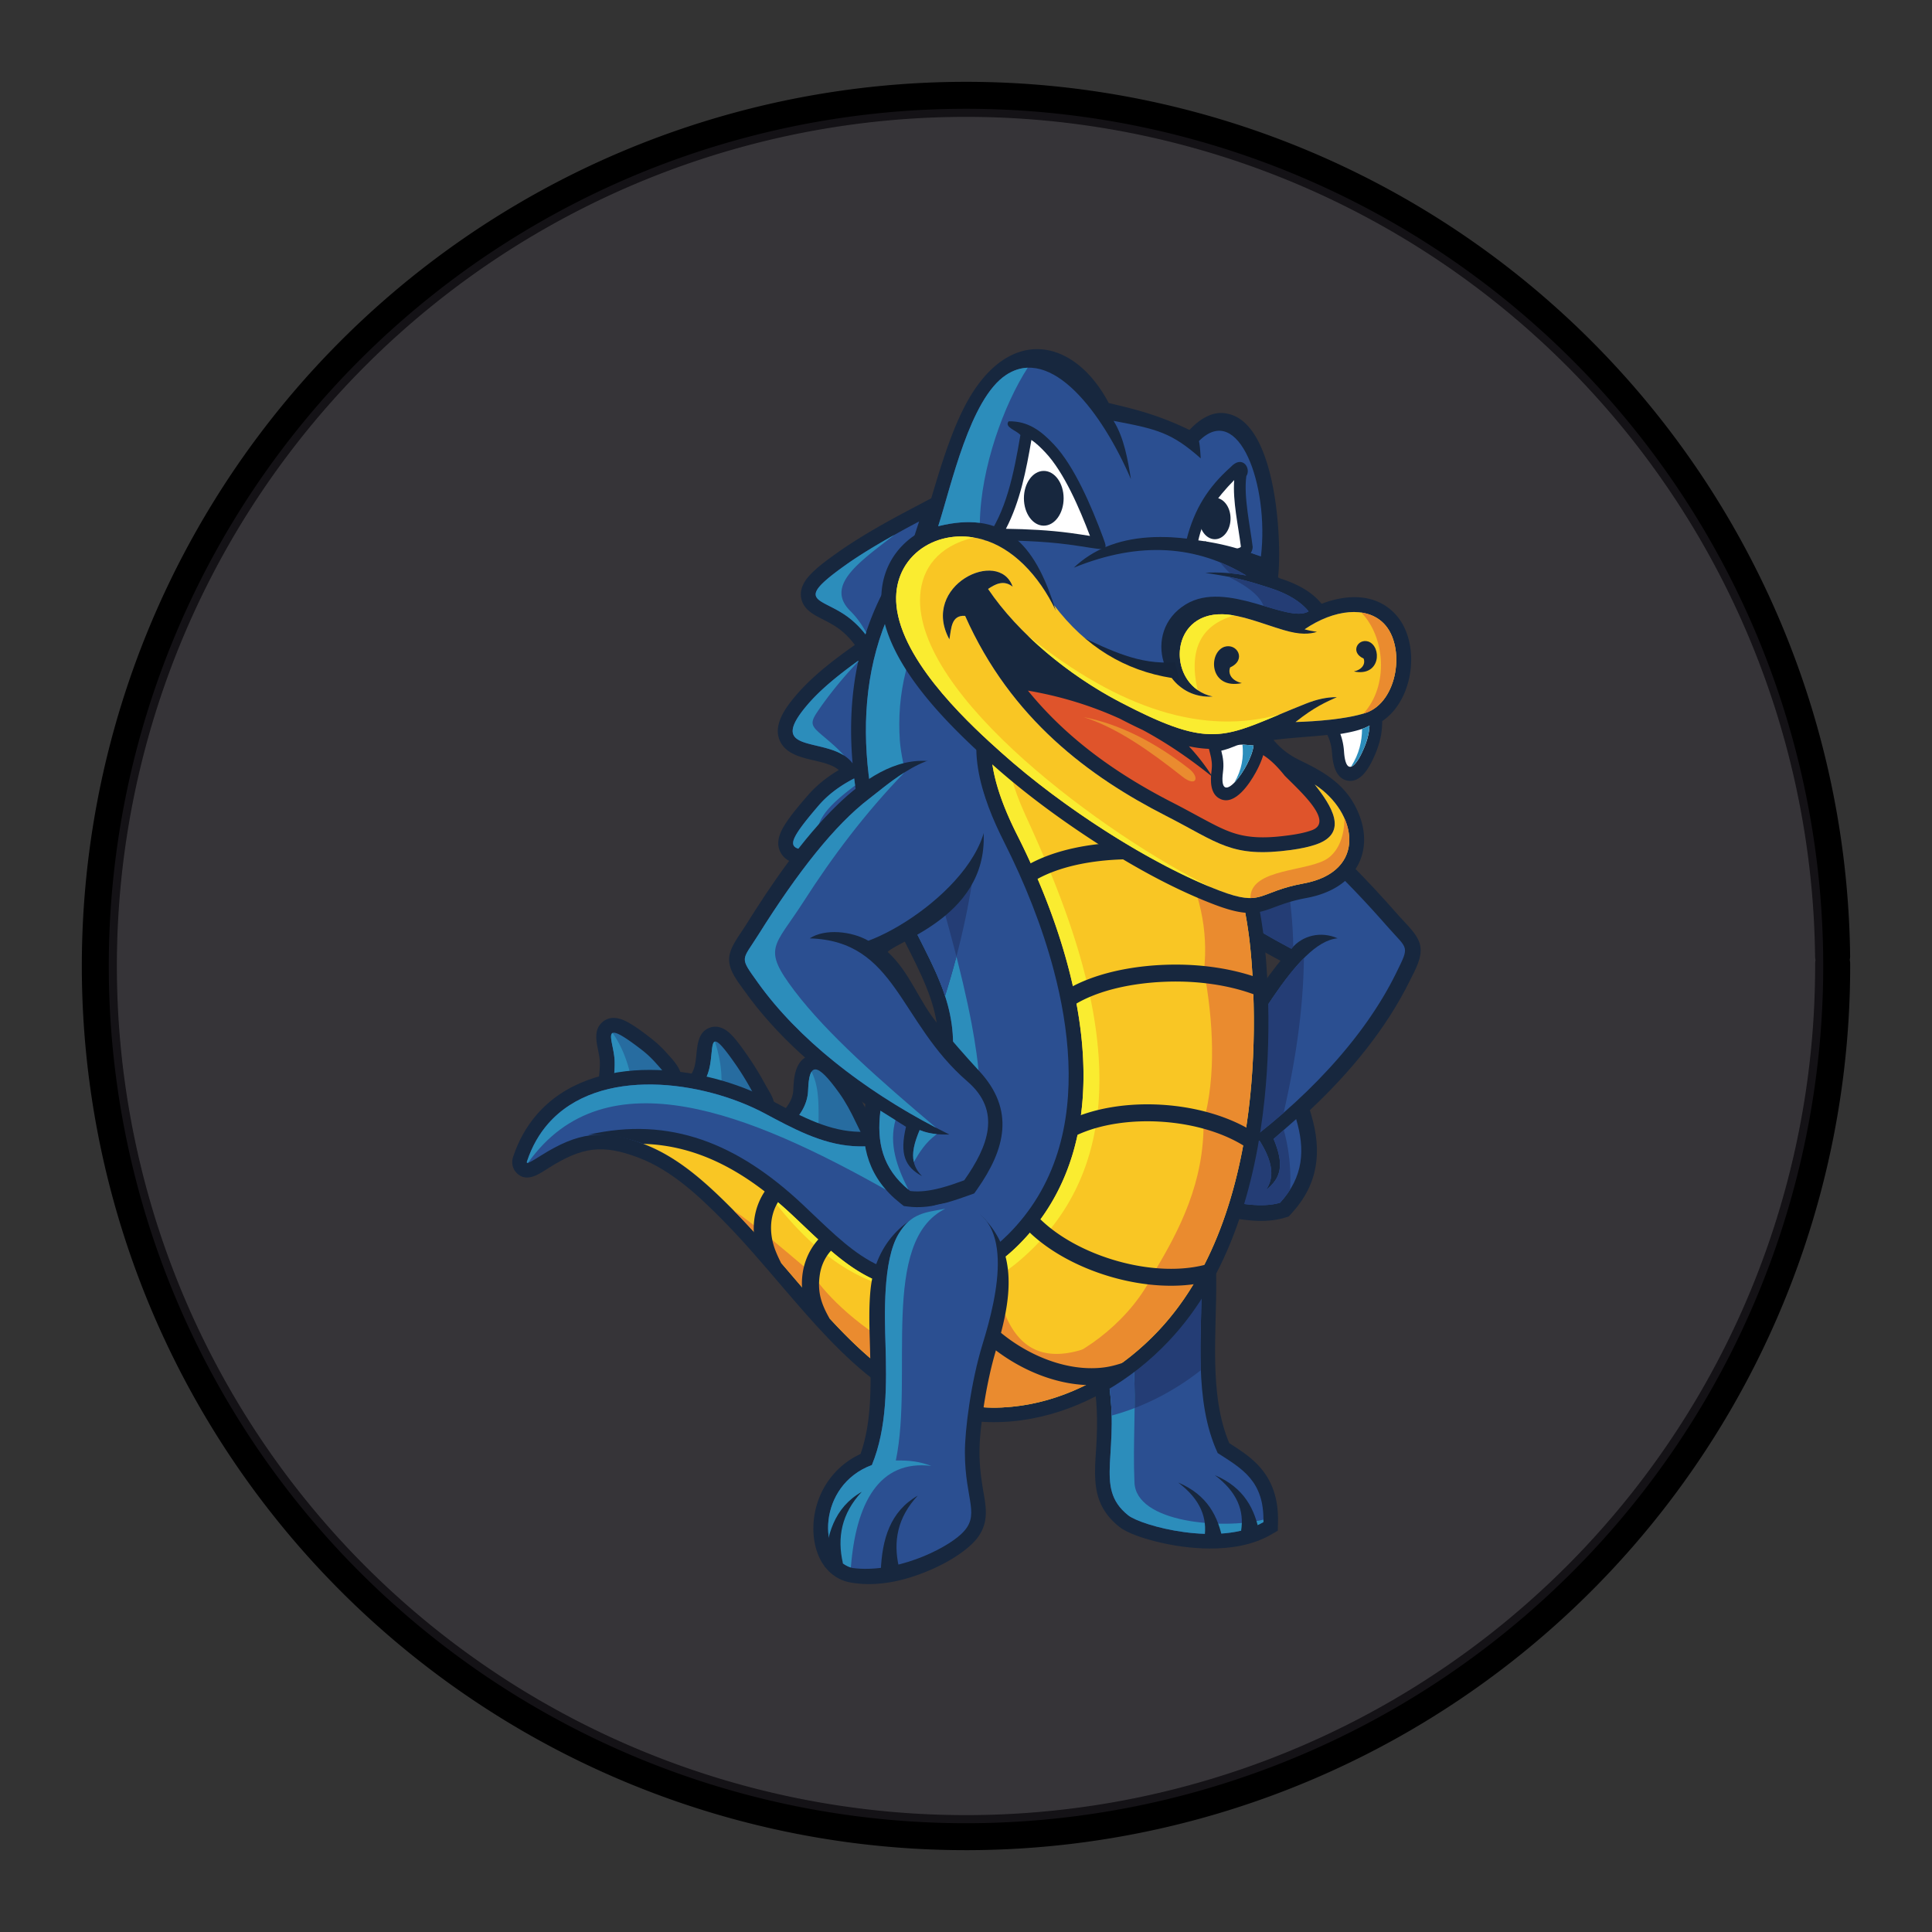 <?xml version="1.0" encoding="UTF-8" standalone="no"?>
<svg
   xmlns:dc="http://purl.org/dc/elements/1.1/"
   xmlns:cc="http://creativecommons.org/ns#"
   xmlns:rdf="http://www.w3.org/1999/02/22-rdf-syntax-ns#"
   xmlns:svg="http://www.w3.org/2000/svg"
   xmlns="http://www.w3.org/2000/svg"
   xmlns:sodipodi="http://sodipodi.sourceforge.net/DTD/sodipodi-0.dtd"
   xmlns:inkscape="http://www.inkscape.org/namespaces/inkscape"
   width="248.0px"
   height="248.0px"
   viewBox="0 0 248.0 248.0"
   version="1.1"
   id="SVGRoot"
   sodipodi:docname="hostgator White.svg"
   inkscape:version="1.0.2-2 (e86c870879, 2021-01-15)">
  <rect x="0" y="0" width="248.0" height="248.0" fill="#333333" stroke="none"/>
  <defs
     id="defs1402">
    <inkscape:path-effect
       effect="fillet_chamfer"
       id="path-effect2040"
       is_visible="true"
       lpeversion="1"
       satellites_param="F,0,0,1,0,0,0,1 @ F,0,0,1,0,6.076,0,1 @ F,0,0,1,0,6.145,0,1 @ F,0,0,1,0,0,0,1"
       unit="px"
       method="auto"
       mode="F"
       radius="0"
       chamfer_steps="1"
       flexible="false"
       use_knot_distance="true"
       apply_no_radius="true"
       apply_with_radius="true"
       only_selected="true"
       hide_knots="false" />
    <style
       id="style1979">.cls-1{fill:url(#GreenGradient);}.cls-2{fill:#fff;}</style>
    <linearGradient
       id="GreenGradient"
       x1="-522.53"
       y1="465.47"
       x2="-416.47"
       y2="571.53"
       gradientTransform="rotate(-90,-456.5,24.5)"
       gradientUnits="userSpaceOnUse">
      <stop
         offset="0"
         stop-color="#1b660f"
         id="stop1981" />
      <stop
         offset="1"
         stop-color="#6cae3e"
         id="stop1983" />
    </linearGradient>
    <linearGradient
       id="OrangeGradient"
       x1="1131.1"
       y1="-516.48"
       x2="1131.1"
       y2="-366.48"
       gradientTransform="rotate(-135,816.692,-8.799)"
       gradientUnits="userSpaceOnUse">
      <stop
         offset="0"
         stop-color="#c8511b"
         id="stop138" />
      <stop
         offset="1"
         stop-color="#f90"
         id="stop140" />
    </linearGradient>
    <linearGradient
       id="a"
       gradientTransform="matrix(10.949,0,0,-10.949,-716.333,1823.632)"
       gradientUnits="userSpaceOnUse"
       x1="62.57"
       x2="25.03"
       y1="150.13"
       y2="85.11">
      <stop
         offset="0"
         stop-color="#0052cc"
         id="stop2" />
      <stop
         offset=".92"
         stop-color="#2684ff"
         id="stop4-5" />
    </linearGradient>
    <filter
       style="color-interpolation-filters:sRGB;"
       inkscape:label="Colorize"
       id="filter754">
      <feComposite
         in2="SourceGraphic"
         operator="arithmetic"
         k1="0"
         k2="1"
         result="composite1"
         id="feComposite740" />
      <feColorMatrix
         in="composite1"
         values="1"
         type="saturate"
         result="colormatrix1"
         id="feColorMatrix742" />
      <feFlood
         flood-opacity="1"
         flood-color="rgb(66,101,153)"
         result="flood1"
         id="feFlood744" />
      <feBlend
         in="flood1"
         in2="colormatrix1"
         mode="multiply"
         result="blend1"
         id="feBlend746" />
      <feBlend
         in2="blend1"
         mode="screen"
         result="blend2"
         id="feBlend748" />
      <feColorMatrix
         in="blend2"
         values="1"
         type="saturate"
         result="colormatrix2"
         id="feColorMatrix750" />
      <feComposite
         in="colormatrix2"
         in2="SourceGraphic"
         operator="in"
         k2="1"
         result="composite2"
         id="feComposite752" />
    </filter>
    <filter
       style="color-interpolation-filters:sRGB;"
       inkscape:label="Colorize"
       id="filter562">
      <feComposite
         in2="SourceGraphic"
         operator="arithmetic"
         k1="0"
         k2="1"
         result="composite1"
         id="feComposite548" />
      <feColorMatrix
         in="composite1"
         values="1"
         type="saturate"
         result="colormatrix1"
         id="feColorMatrix550" />
      <feFlood
         flood-opacity="1"
         flood-color="rgb(29,131,239)"
         result="flood1"
         id="feFlood552" />
      <feBlend
         in="flood1"
         in2="colormatrix1"
         mode="multiply"
         result="blend1"
         id="feBlend554" />
      <feBlend
         in2="blend1"
         mode="screen"
         result="blend2"
         id="feBlend556" />
      <feColorMatrix
         in="blend2"
         values="1"
         type="saturate"
         result="colormatrix2"
         id="feColorMatrix558" />
      <feComposite
         in="colormatrix2"
         in2="SourceGraphic"
         operator="in"
         k2="1"
         result="composite2"
         id="feComposite560" />
    </filter>
    <filter
       style="color-interpolation-filters:sRGB;"
       inkscape:label="Colorize"
       id="filter213">
      <feComposite
         in2="SourceGraphic"
         operator="arithmetic"
         k1="0"
         k2="1"
         result="composite1"
         id="feComposite199" />
      <feColorMatrix
         in="composite1"
         values="1"
         type="saturate"
         result="colormatrix1"
         id="feColorMatrix201" />
      <feFlood
         flood-opacity="1"
         flood-color="rgb(0,119,158)"
         result="flood1"
         id="feFlood203" />
      <feBlend
         in="flood1"
         in2="colormatrix1"
         mode="multiply"
         result="blend1"
         id="feBlend205" />
      <feBlend
         in2="blend1"
         mode="screen"
         result="blend2"
         id="feBlend207" />
      <feColorMatrix
         in="blend2"
         values="1"
         type="saturate"
         result="colormatrix2"
         id="feColorMatrix209" />
      <feComposite
         in="colormatrix2"
         in2="SourceGraphic"
         operator="in"
         k2="1"
         result="composite2"
         id="feComposite211" />
    </filter>
    <filter
       style="color-interpolation-filters:sRGB;"
       inkscape:label="Colorize"
       id="filter104">
      <feComposite
         in2="SourceGraphic"
         operator="arithmetic"
         k1="0"
         k2="1"
         result="composite1"
         id="feComposite90" />
      <feColorMatrix
         in="composite1"
         values="1"
         type="saturate"
         result="colormatrix1"
         id="feColorMatrix92" />
      <feFlood
         flood-opacity="1"
         flood-color="rgb(0,119,158)"
         result="flood1"
         id="feFlood94" />
      <feBlend
         in="flood1"
         in2="colormatrix1"
         mode="multiply"
         result="blend1"
         id="feBlend96" />
      <feBlend
         in2="blend1"
         mode="screen"
         result="blend2"
         id="feBlend98" />
      <feColorMatrix
         in="blend2"
         values="1"
         type="saturate"
         result="colormatrix2"
         id="feColorMatrix100" />
      <feComposite
         in="colormatrix2"
         in2="SourceGraphic"
         operator="in"
         k2="1"
         result="composite2"
         id="feComposite102" />
    </filter>
    <filter
       style="color-interpolation-filters:sRGB;"
       inkscape:label="Colorize"
       id="filter178">
      <feComposite
         in2="SourceGraphic"
         operator="arithmetic"
         k1="0"
         k2="1"
         result="composite1"
         id="feComposite164" />
      <feColorMatrix
         in="composite1"
         values="1"
         type="saturate"
         result="colormatrix1"
         id="feColorMatrix166" />
      <feFlood
         flood-opacity="1"
         flood-color="rgb(0,119,158)"
         result="flood1"
         id="feFlood168" />
      <feBlend
         in="flood1"
         in2="colormatrix1"
         mode="multiply"
         result="blend1"
         id="feBlend170" />
      <feBlend
         in2="blend1"
         mode="screen"
         result="blend2"
         id="feBlend172" />
      <feColorMatrix
         in="blend2"
         values="1"
         type="saturate"
         result="colormatrix2"
         id="feColorMatrix174" />
      <feComposite
         in="colormatrix2"
         in2="SourceGraphic"
         operator="in"
         k2="1"
         result="composite2"
         id="feComposite176" />
    </filter>
    <filter
       style="color-interpolation-filters:sRGB;"
       inkscape:label="Colorize"
       id="filter121">
      <feComposite
         in2="SourceGraphic"
         operator="arithmetic"
         k1="0"
         k2="1"
         result="composite1"
         id="feComposite107" />
      <feColorMatrix
         in="composite1"
         values="1"
         type="saturate"
         result="colormatrix1"
         id="feColorMatrix109" />
      <feFlood
         flood-opacity="1"
         flood-color="rgb(0,145,158)"
         result="flood1"
         id="feFlood111" />
      <feBlend
         in="flood1"
         in2="colormatrix1"
         mode="multiply"
         result="blend1"
         id="feBlend113" />
      <feBlend
         in2="blend1"
         mode="screen"
         result="blend2"
         id="feBlend115" />
      <feColorMatrix
         in="blend2"
         values="1"
         type="saturate"
         result="colormatrix2"
         id="feColorMatrix117" />
      <feComposite
         in="colormatrix2"
         in2="SourceGraphic"
         operator="in"
         k2="1"
         result="composite2"
         id="feComposite119" />
    </filter>
  </defs>
  <sodipodi:namedview
     id="base"
     pagecolor="#ffffff"
     bordercolor="#666666"
     borderopacity="1.0"
     inkscape:pageopacity="0"
     inkscape:pageshadow="2"
     inkscape:zoom="1.2894806"
     inkscape:cx="124"
     inkscape:cy="124"
     inkscape:document-units="px"
     inkscape:current-layer="layer2"
     inkscape:document-rotation="0"
     showgrid="true"
     inkscape:window-width="1366"
     inkscape:window-height="705"
     inkscape:window-x="-8"
     inkscape:window-y="-8"
     inkscape:window-maximized="1"
     inkscape:snap-global="false"
     showguides="true">
    <inkscape:grid
       type="xygrid"
       id="grid1972" />
  </sodipodi:namedview>
  <g
     inkscape:groupmode="layer"
     id="layer3"
     inkscape:label="BG" />
  <g
     inkscape:groupmode="layer"
     id="layer4"
     inkscape:label="Bounding Box" />
  <g
     inkscape:groupmode="layer"
     id="layer2"
     inkscape:label="Top">
    <g
       id="g858"
       transform="translate(-0.193,-0.05)">
      <path
         style="fill:none;fill-opacity:1;stroke:#000000;stroke-width:4.5;stroke-linecap:round;stroke-linejoin:round;stroke-miterlimit:4;stroke-dasharray:none;stroke-opacity:1;paint-order:normal"
         id="path883"
         sodipodi:type="arc"
         sodipodi:cx="154.57903"
         sodipodi:cy="83.172447"
         sodipodi:rx="111.24604"
         sodipodi:ry="111.24604"
         sodipodi:start="5.9893981"
         sodipodi:end="5.9807042"
         sodipodi:open="true"
         sodipodi:arc-type="arc"
         transform="rotate(16.684)"
         d="M 261.059,50.958 A 111.246,111.246 0 0 1 187.025,189.582 111.246,111.246 0 0 1 48.24,115.85 111.246,111.246 0 0 1 121.671,-23.095 111.246,111.246 0 0 1 260.775,50.033" />
      <path
         style="fill:#3d3846;fill-opacity:0.327;stroke:none;stroke-width:4.451;stroke-linecap:round;stroke-linejoin:round;stroke-miterlimit:4;stroke-dasharray:none;stroke-opacity:1;paint-order:normal"
         id="path885"
         sodipodi:type="arc"
         sodipodi:cx="154.57903"
         sodipodi:cy="83.172447"
         sodipodi:rx="110.03654"
         sodipodi:ry="110.03654"
         sodipodi:start="5.9893981"
         sodipodi:end="5.9807042"
         sodipodi:open="true"
         sodipodi:arc-type="arc"
         transform="rotate(16.684)"
         d="M 259.901,51.308 A 110.037,110.037 0 0 1 186.672,188.425 110.037,110.037 0 0 1 49.397,115.494 110.037,110.037 0 0 1 122.029,-21.939 110.037,110.037 0 0 1 259.62,50.394" />
    </g>
    <g
       id="g187"
       transform="matrix(0.456,0,0,0.456,65.753,44.668)"
       style="display:inline">
      <path
         d="m 201.85,308.293 c 2.78,1.778 5.546,3.556 7.87,5.94 4.464,4.562 5.991,10.118 5.843,16.39 l -0.056,2.31 -1.993,1.154 c -5.145,2.966 -11.383,3.9 -17.243,3.867 -5.135,-0.03 -10.436,-0.784 -15.407,-2.059 -2.933,-0.756 -7.636,-2.168 -10.022,-4.08 -2.542,-2.028 -4.488,-4.447 -5.61,-7.517 -1.722,-4.719 -1.124,-10.206 -0.82,-15.131 0.412,-6.952 0.302,-13.18 -1.014,-20.064 l -0.411,-2.182 1.589,-1.54 c 8.877,-8.584 17.754,-17.173 26.629,-25.761 l 6.87,-6.647 0.099,9.564 c 0.138,14.37 -2.125,32.145 3.676,45.756"
         fill="#17273e"
         id="path2" />
      <path
         d="m 194.058,262.573 c -8.87,8.591 -17.746,17.177 -26.621,25.76 4.258,22.39 -4.085,32.253 5.967,40.28 3.63,2.894 25.695,9.05 38.049,1.913 0.286,-11.621 -6.075,-15.073 -12.86,-19.438 -6.852,-14.733 -4.394,-33.995 -4.535,-48.515"
         fill="#2b4f91"
         id="path4" />
      <path
         d="m 194.058,262.573 c -8.87,8.591 -17.746,17.177 -26.621,25.76 a 74.452,74.452 0 0 1 1.298,12.194 c 8.933,-2.399 17.501,-6.808 25.109,-12.753 -0.34,-8.81 0.289,-17.647 0.214,-25.201"
         fill="#243d75"
         id="path6" />
      <path
         d="m 169.458,286.38 -2.021,1.954 c 4.258,22.388 -4.085,32.252 5.967,40.278 3.63,2.895 25.695,9.051 38.049,1.914 0.013,-0.235 0.013,-0.468 0.013,-0.695 -11.384,2.774 -35.972,0.978 -36.31,-10.56 -0.497,-11.019 0.512,-21.815 -0.216,-32.83 l -5.482,-0.062"
         fill="#2c8dbb"
         id="path8" />
      <path
         d="m 169.458,286.38 -0.356,0.344 -0.413,0.404 -0.414,0.404 -0.424,0.398 -0.414,0.404 c 0.064,0.334 0.133,0.674 0.191,1.001 l 0.006,0.036 v 0.028 c 0.053,0.322 0.107,0.644 0.163,0.955 l 0.005,0.044 0.003,0.036 c 0.05,0.314 0.102,0.628 0.145,0.937 l 0.005,0.03 0.006,0.052 c 0.05,0.309 0.089,0.605 0.127,0.912 l 0.013,0.02 0.01,0.07 c 0.031,0.3 0.07,0.602 0.11,0.899 v 0.002 c 0.072,0.616 0.136,1.216 0.194,1.811 l 0.01,0.08 v 0.017 c 0.054,0.598 0.105,1.183 0.141,1.753 l 0.008,0.05 0.005,0.026 c 0.01,0.281 0.03,0.555 0.046,0.828 v 0.033 c 0.038,0.583 0.069,1.153 0.087,1.72 v 0.005 c 0.005,0.28 0.012,0.56 0.023,0.84 v 0.008 c 2.179,-0.588 4.33,-1.29 6.463,-2.105 0.043,-3.978 0.007,-7.97 -0.258,-11.981 l -5.482,-0.062 z m -0.746,13.299 c 0.005,0.28 0.012,0.56 0.023,0.84 z"
         fill="#2b4f91"
         id="path10" />
      <path
         d="m 79.124,208.783 c 0.123,-3.474 0.542,-8.172 4.389,-9.56 5.068,-1.826 9.526,4.724 11.989,8.168 1.939,2.726 3.556,5.74 4.981,8.76 1.387,2.966 4.274,6.882 2.172,10.1 -1.99,3.04 -5.833,2.246 -8.816,1.756 -4.333,-0.706 -8.845,-1.873 -12.717,-3.993 -2.417,-1.316 -5.304,-2.71 -5.562,-5.838 -0.194,-2.355 1.15,-3.573 2.261,-5.346 0.784,-1.247 1.254,-2.565 1.303,-4.047"
         fill="#17273e"
         id="path12" />
      <path
         d="m 83.296,208.934 c -0.074,2.064 -0.68,4.108 -1.937,6.116 -1.916,3.05 -3.027,2.687 1.763,5.303 3.022,1.66 6.874,2.802 11.388,3.538 6.742,1.101 5.17,0.348 2.197,-5.96 -1.44,-3.05 -2.958,-5.809 -4.603,-8.116 -6.527,-9.14 -8.54,-8.517 -8.808,-0.881"
         fill="#276ca0"
         id="path14" />
      <path
         d="m 83.296,208.934 c -0.074,2.064 -0.68,4.108 -1.937,6.116 -1.916,3.05 -3.027,2.687 1.763,5.308 a 24.17,24.17 0 0 0 3.127,1.42 c -0.169,-6.476 0.61,-12.916 -1.995,-18.05 -0.585,0.886 -0.869,2.651 -0.958,5.206"
         fill="#2c8dbb"
         id="path16" />
      <path
         d="m 50.745,203.789 c 0.186,-0.355 0.342,-0.736 0.46,-1.117 1.165,-3.635 -0.005,-9.513 4.179,-11.253 2.572,-1.062 4.841,0.343 6.537,2.157 1.569,1.683 3.012,3.755 4.328,5.64 a 84.58,84.58 0 0 1 4.976,8.108 c 1.37,2.535 3.66,5.299 2.003,8.316 -1.617,2.94 -4.943,2.644 -7.74,2.345 a 28.577,28.577 0 0 1 -6.402,-1.436 c -3.247,-1.132 -7.27,-2.084 -8.929,-5.46 -1.198,-2.439 -0.641,-5.011 0.588,-7.3"
         fill="#17273e"
         id="path18" />
      <path
         d="m 54.418,205.761 c -2.404,4.486 1.28,5.186 6.047,6.857 a 25.064,25.064 0 0 0 5.464,1.218 c 5.35,0.575 3.97,-0.2 1.625,-4.527 a 80.154,80.154 0 0 0 -4.726,-7.71 c -9.36,-13.45 -4.895,-2.398 -8.41,4.162"
         fill="#276ca0"
         id="path20" />
      <path
         d="m 54.418,205.761 c -2.036,3.799 0.302,4.887 3.957,6.141 1.06,-5.65 0.514,-11.046 -1.32,-16.646 -1.387,0.34 -0.396,6.328 -2.637,10.505"
         fill="#2c8dbb"
         id="path22" />
      <path
         d="m 24.66,200.994 a 8.24,8.24 0 0 0 -0.051,-0.75 c -0.34,-3.393 -2.358,-7.78 0.784,-10.483 2.19,-1.885 4.861,-1.208 7.122,0.026 2.235,1.221 4.489,2.945 6.504,4.499 a 32.56,32.56 0 0 1 4.307,4 c 2.156,2.396 5.069,5.224 4.187,8.79 -0.843,3.444 -4.322,4.512 -7.4,4.97 -2.486,0.37 -5.135,0.324 -7.636,0.096 -2.491,-0.22 -5.28,0.006 -7.043,-2.179 -1.538,-1.916 -1.089,-3.962 -0.88,-6.156 0.09,-0.935 0.129,-1.873 0.106,-2.813"
         fill="#17273e"
         id="path24" />
      <path
         d="m 28.834,200.88 a 29.992,29.992 0 0 1 -0.123,3.33 c -0.383,4.016 -0.827,3.334 4.144,3.779 2.368,0.214 4.69,0.22 6.64,-0.07 6.34,-0.95 4.033,-3.162 0.727,-6.848 a 28.437,28.437 0 0 0 -3.747,-3.482 c -12.533,-9.652 -7.812,-2.861 -7.641,3.29"
         fill="#276ca0"
         id="path26" />
      <path
         d="m 28.834,200.88 a 29.992,29.992 0 0 1 -0.123,3.33 c -0.383,4.016 -0.827,3.334 4.144,3.779 0.409,0.038 0.81,0.069 1.21,0.089 -1.261,-6.32 -2.753,-10.768 -5.79,-15.251 -1.247,0.529 0.46,4.402 0.559,8.052"
         fill="#2c8dbb"
         id="path28" />
      <path
         d="m 216.263,172.5 c -12.689,-6.772 -36.551,-20.33 -36.237,-36.429 0.059,-3.012 0.932,-5.85 2.432,-8.458 l 0.401,-0.692 0.613,-0.514 c 2.105,-1.734 4.47,-3.04 7.094,-3.819 9.71,-2.88 19.98,2.294 27.792,7.697 11.447,7.92 22.161,19.234 31.322,29.667 2.062,2.353 5.3,5.145 5.92,8.287 0.656,3.354 -1.46,6.892 -2.893,9.802 -6.6,13.44 -16.766,25.837 -28.175,36.518 l 0.373,1.262 c 3.094,10.397 2.029,19.54 -5.512,27.779 l -0.833,0.9 -1.175,0.347 c -5.733,1.703 -11.785,0.61 -17.522,-0.442 l -1.37,-0.258 -0.978,-0.997 c -9.613,-9.804 -14.27,-20.248 -5.937,-32.77 3.127,-4.7 6.044,-9.54 8.982,-14.365 4.532,-7.444 9.176,-15.259 14.569,-22.11 0.365,-0.462 0.74,-0.932 1.134,-1.405"
         fill="#17273e"
         id="path30" />
      <path
         d="m 219.329,169.123 c -25.235,-13.379 -40.373,-26.56 -33.04,-39.308 13.454,-11.118 34.756,4.202 60.068,33.049 5.862,6.675 6.36,5.163 2.39,13.238 -9.02,18.36 -25.995,36.301 -46.07,50.62 2.558,-1.196 5.123,-2.394 7.682,-3.6 3.273,5.201 4.594,9.989 1.794,13.913 4.315,-3.344 5.227,-7.095 2.179,-14.38 l 6.343,-5.582 c 2.537,8.535 2.14,16.245 -4.542,23.548 -5.209,1.54 -11.93,0.09 -15.468,-0.56 -8.206,-8.37 -12.467,-16.64 -5.419,-27.234 12.464,-18.738 25.406,-45.669 37.114,-46.645 -4.68,-2.076 -9.958,-0.86 -13.031,2.94"
         fill="#2b4f91"
         id="path32" />
      <path
         d="m 219.324,169.123 c -15.581,-8.262 -27.314,-16.454 -32.278,-24.512 l -0.11,-15.307 c 7.314,-5.485 16.843,-3.5 28.009,3.993 2.509,9.746 4.874,25.068 4.897,35.228 z m -2.167,46.17 a 188.121,188.121 0 0 1 -14.48,11.429 c 2.558,-1.196 5.123,-2.394 7.682,-3.6 3.273,5.201 4.594,9.989 1.794,13.913 4.32,-3.344 5.227,-7.095 2.179,-14.38 l 2.856,-2.509 c 1.56,5.584 2.054,11.184 1.78,16.779 -0.774,1.244 -1.716,2.473 -2.835,3.696 -5.209,1.54 -11.93,0.09 -15.468,-0.56 -8.206,-8.37 -12.467,-16.64 -5.419,-27.236 9.171,-13.788 18.608,-32.015 27.61,-41.066 -0.194,15.037 -2.462,29.279 -5.699,43.533 z"
         fill="#243d75"
         id="path34" />
      <path
         d="m 96.444,83.594 a 22.291,22.291 0 0 0 -3.543,-3.809 c -1.765,-1.494 -3.71,-2.493 -5.745,-3.535 -2.4,-1.224 -4.926,-2.555 -5.705,-5.372 -0.764,-2.782 0.66,-5.207 2.514,-7.14 2.125,-2.23 5.002,-4.29 7.508,-6.075 6.565,-4.665 13.986,-8.755 21.111,-12.52 l 9.097,-4.816 -3.178,9.79 c -3.993,12.302 -7.99,24.605 -11.988,36.908 l -2.43,7.488 c -0.656,7.582 -1.333,15.17 -1.995,22.751 l 0.432,1.98 c 2.21,10.193 4.417,20.396 6.621,30.597 l 3.47,16.002 -10.7,-12.395 c -3.494,-4.04 -7.86,-6.188 -13.081,-7.102 -2.213,-0.383 -4.425,-0.542 -6.645,-0.825 -2.534,-0.325 -5.148,-0.933 -6.542,-3.331 -1.556,-2.675 -0.463,-5.506 1.03,-7.887 1.775,-2.853 4.253,-5.707 6.437,-8.254 2.513,-2.917 5.523,-5.282 8.803,-7.234 l -0.148,-0.128 c -1.01,-0.853 -2.435,-1.395 -3.679,-1.78 -4.123,-1.278 -10.14,-1.618 -12.464,-5.771 -2.61,-4.637 1.254,-9.818 4.16,-13.238 4.63,-5.467 10.746,-10.124 16.66,-14.304"
         fill="#17273e"
         id="path36" />
      <path
         d="m 115.359,60.176 c 14.3,13.66 32.57,22.261 49.092,32.817 11.278,7.206 21.553,15.279 29.625,26.087 9.905,13.267 14.98,28.627 17.239,44.9 0.766,5.536 1.144,11.136 1.367,16.72 0.413,10.163 0.158,20.373 -0.884,30.5 -2.491,24.26 -9.795,50.1 -26.895,68.251 -21.37,22.698 -54.917,31.785 -81.584,12.193 -10.326,-7.594 -18.887,-17.59 -27.197,-27.278 -5.444,-6.36 -10.862,-12.773 -16.753,-18.733 -6.803,-6.895 -14.53,-14.162 -23.727,-17.672 -10.318,-3.942 -16.012,-2.992 -25.27,2.787 -2.586,1.617 -6.21,4.414 -9.115,1.515 -1.229,-1.224 -1.538,-2.964 -1.007,-4.576 1.467,-4.409 3.671,-8.473 6.724,-11.97 15.742,-18.036 47.048,-13.997 66.037,-3.87 7.165,3.823 14.97,8.187 23.231,8.733 5.843,0.384 11.78,-0.715 16.317,-4.641 3.732,-3.22 5.77,-7.713 6.695,-12.477 1.339,-6.915 0.82,-13.376 -1.397,-20.046 -3.08,-9.263 -8.627,-17.673 -12.203,-26.806 -12.206,-31.15 -16.153,-66.652 3.453,-95.762 l 2.721,-4.039 3.53,3.367"
         fill="#17273e"
         id="path38" />
      <path
         d="m 112.52,63.147 c -18.722,27.78 -14.824,61.878 -3.045,91.966 3.61,9.21 9.169,17.663 12.275,27.01 2.455,7.347 3.015,14.49 1.54,22.118 -1.098,5.69 -3.612,10.977 -8.046,14.812 -5.378,4.652 -12.321,6.082 -19.27,5.625 -8.972,-0.588 -17.042,-5.012 -24.9,-9.21 -17.22,-9.186 -46.654,-13.483 -61.004,2.943 -2.44,2.798 -4.493,6.275 -5.916,10.569 -0.353,1.063 1.37,-0.054 4.041,-1.72 10.237,-6.386 17.251,-7.594 28.916,-3.139 9.276,3.546 17.014,10.351 25.188,18.623 5.953,6.029 11.44,12.52 16.948,18.95 8.013,9.348 16.55,19.326 26.504,26.64 24.984,18.352 56.206,9.493 76.168,-11.703 16.429,-17.445 23.395,-42.55 25.791,-65.86 1.015,-9.907 1.27,-19.954 0.871,-29.91 -0.22,-5.39 -0.59,-10.964 -1.336,-16.314 -2.174,-15.593 -6.971,-30.305 -16.464,-43.009 C 183,111.123 173.113,103.4 162.241,96.457 145.217,85.579 127.186,77.157 112.521,63.147"
         fill="#2b4f91"
         id="path40" />
      <path
         d="m 112.52,63.147 c -18.722,27.78 -14.824,61.878 -3.045,91.966 3.61,9.21 9.169,17.663 12.275,27.01 2.455,7.347 3.015,14.49 1.54,22.118 -1.098,5.69 -3.612,10.977 -8.046,14.812 -5.378,4.652 -12.321,6.082 -19.27,5.625 -8.972,-0.588 -17.042,-5.012 -24.9,-9.21 -17.22,-9.186 -46.654,-13.483 -61.004,2.943 -2.44,2.798 -4.493,6.275 -5.916,10.569 -0.115,0.352 -0.005,0.465 0.286,0.406 21.872,-30.786 62.946,-13.69 100.81,7.6 31.434,9.074 27.878,-26.489 24.1,-46.591 -5.722,-30.402 -19.32,-66.443 -20.243,-79.934 -0.855,-12.68 1.735,-25.947 11.1,-40.664 l -0.498,-0.39 -0.084,-0.072 -0.03,-0.029 -0.499,-0.398 -0.128,-0.097 -0.117,-0.1 -0.123,-0.097 -0.365,-0.301 -0.118,-0.105 -0.133,-0.1 -0.117,-0.097 -0.365,-0.306 -0.128,-0.1 -0.059,-0.054 -0.059,-0.05 -0.57,-0.483 -0.204,-0.17 -0.546,-0.477 -0.051,-0.04 -0.077,-0.065 -0.598,-0.526 -0.03,-0.025 -0.087,-0.085 -0.57,-0.503 -0.026,-0.025 -0.028,-0.02 -0.087,-0.083 -0.572,-0.526 -0.023,-0.013 -0.005,-0.015 -0.11,-0.092 -0.587,-0.544 -0.005,-0.01 c -0.23,-0.215 -0.46,-0.435 -0.688,-0.652 z m 0.688,0.652 c -0.23,-0.215 -0.46,-0.435 -0.688,-0.652 z"
         fill="#2c8dbb"
         id="path42" />
      <path
         d="m 112.444,161.82 c 3.242,6.733 6.966,13.263 9.306,20.303 l 0.092,0.258 c 4.547,-14.446 7.644,-28.898 9.11,-43.344 l -18.508,22.782"
         fill="#243d75"
         id="path44" />
      <path
         d="m 112.444,161.82 0.04,0.083 0.11,0.233 0.46,0.945 0.046,0.08 0.113,0.237 0.081,0.181 0.075,0.13 0.155,0.317 0.154,0.312 0.035,0.072 0.12,0.242 0.085,0.174 0.074,0.138 0.296,0.59 0.018,0.038 0.03,0.067 0.126,0.245 0.082,0.171 0.076,0.14 0.136,0.277 0.023,0.038 0.166,0.317 0.015,0.058 0.133,0.253 0.082,0.161 0.079,0.153 0.128,0.259 0.03,0.05 0.156,0.315 0.026,0.053 0.127,0.256 0.082,0.16 0.082,0.154 0.128,0.263 0.028,0.049 0.15,0.314 0.031,0.054 0.133,0.26 0.074,0.156 0.08,0.156 0.124,0.26 0.028,0.052 0.159,0.321 0.025,0.044 0.126,0.266 0.081,0.145 0.077,0.166 0.123,0.253 0.028,0.061 0.158,0.317 0.02,0.044 0.136,0.273 0.064,0.14 0.081,0.174 0.118,0.245 0.036,0.067 0.15,0.317 0.013,0.033 0.133,0.283 0.07,0.136 0.08,0.179 0.141,0.314 0.156,0.317 0.013,0.035 0.128,0.281 0.069,0.136 0.076,0.184 0.11,0.24 0.036,0.079 0.138,0.314 0.023,0.03 0.122,0.29 0.054,0.13 0.087,0.191 0.105,0.233 0.173,0.404 0.008,0.023 0.125,0.301 0.136,0.32 0.1,0.234 0.035,0.09 0.133,0.314 0.01,0.018 0.118,0.309 0.05,0.12 0.082,0.204 0.09,0.23 0.033,0.092 0.128,0.325 0.002,0.01 0.12,0.317 0.11,0.286 0.095,0.26 0.04,0.105 0.118,0.327 0.115,0.322 0.036,0.115 0.08,0.212 0.076,0.222 0.03,0.113 0.11,0.33 0.092,0.257 a 243.547,243.547 0 0 0 3.196,-11.066 c -1.617,-6.308 -3.377,-12.61 -5.132,-18.682 l -7.462,9.186"
         fill="#2b4f91"
         id="path46" />
      <path
         d="m 21.39,221.482 c 17.19,-0.396 28.558,8.762 40.91,21.262 5.952,6.029 11.439,12.52 16.947,18.95 8.013,9.348 16.55,19.326 26.504,26.64 24.984,18.352 56.206,9.493 76.168,-11.703 16.429,-17.445 23.395,-42.55 25.791,-65.86 1.015,-9.907 1.27,-19.954 0.871,-29.91 -0.22,-5.39 -0.59,-10.964 -1.336,-16.314 -2.174,-15.593 -6.971,-30.305 -16.464,-43.009 C 183,111.123 173.113,103.4 162.241,96.457 c -4.157,-2.66 -8.374,-5.163 -12.59,-7.644 -5.686,1.84 -10.703,4.665 -14.142,8.962 -9.551,11.897 -3.121,29.266 2.897,41.185 5.81,11.506 10.727,23.728 14.028,36.197 4.36,16.454 6.269,34.898 1.075,51.378 -2.769,8.796 -7.413,16.508 -13.943,23.03 -4.215,4.197 -9.143,7.495 -14.82,9.375 -19.716,6.5 -29.983,-5.666 -43.19,-18.02 C 63.49,224.021 44.535,216.184 21.39,221.482"
         fill="#17273e"
         id="path48" />
      <path
         d="m 36.894,224.04 c 9.375,3.522 17.174,10.366 25.405,18.704 5.953,6.029 11.44,12.52 16.948,18.95 8.013,9.348 16.55,19.326 26.504,26.64 24.984,18.352 56.206,9.493 76.168,-11.703 16.429,-17.445 23.395,-42.55 25.791,-65.86 1.015,-9.907 1.27,-19.954 0.871,-29.91 -0.22,-5.39 -0.59,-10.964 -1.336,-16.314 -2.174,-15.593 -6.971,-30.305 -16.464,-43.009 C 183,111.123 173.113,103.4 162.241,96.457 a 308.677,308.677 0 0 0 -7.618,-4.698 c -17.652,4.138 -27.414,15.767 -12.492,45.321 17.381,34.413 31.289,84.601 0.378,115.433 -4.642,4.631 -10.109,8.292 -16.452,10.387 -21.972,7.25 -33.606,-6.08 -47.352,-18.935 -13.031,-12.188 -26.4,-19.466 -41.811,-19.926"
         fill="#f9c624"
         id="path50" />
      <path
         d="m 148.878,93.499 c -13.813,5.31 -19.957,17.422 -6.747,43.581 17.381,34.413 31.289,84.601 0.378,115.433 -4.642,4.631 -10.109,8.292 -16.452,10.387 -21.972,7.25 -33.606,-6.08 -47.352,-18.935 a 111.94,111.94 0 0 0 -6.274,-5.456 c 9.825,13.092 25.492,28.856 48.108,27.224 7.526,-0.544 14.98,-2.846 21.3,-8.019 41.309,-33.846 18.667,-91.159 2.875,-125.659 -6.596,-14.397 -9.818,-29.362 4.164,-38.556"
         fill="#faec30"
         id="path52" />
      <path
         d="m 106.106,288.584 c 10.527,7.61 22.138,10.423 33.547,9.544 0.278,-3.375 21.004,-12.898 21.14,-16.278 -17.753,5.676 -23.094,-7.837 -25.565,-23.385 a 39.428,39.428 0 0 1 -9.17,4.435 c -7.636,2.519 -14.028,2.55 -19.692,0.981 a 68.144,68.144 0 0 0 -0.615,6.077 c -0.355,5.953 -0.164,12.255 0.355,18.626"
         fill="#ea8b2f"
         id="path54" />
      <path
         d="m 62.276,242.731 0.023,0.013 c 5.953,6.029 11.44,12.52 16.948,18.95 8.013,9.348 16.55,19.326 26.504,26.64 24.984,18.352 56.206,9.493 76.168,-11.703 16.429,-17.445 23.395,-42.55 25.791,-65.86 1.015,-9.907 1.27,-19.954 0.871,-29.91 -0.22,-5.39 -0.59,-10.964 -1.336,-16.314 -2.174,-15.593 -6.971,-30.305 -16.464,-43.009 -4.695,-6.292 -10.162,-11.6 -16.155,-16.347 6.348,12.219 10.3,25.237 13.355,37.249 5.39,10.533 8.05,21.086 6.752,32.867 2.631,14.237 3.441,29.53 -0.128,42.578 0.179,16.907 -6.703,30.387 -14.096,42.586 -5.83,12.369 -19.07,22.863 -30.119,26.09 -26.808,10.44 -57.165,-12.232 -66.23,-26.27 -4.607,-3.87 -9.146,-7.778 -13.614,-11.357 -2.787,-2.228 -5.536,-4.325 -8.27,-6.203"
         fill="#ea8b2f"
         id="path56" />
      <path
         d="m 97.44,88.011 c -5.563,4.006 -10.698,8.127 -14.474,12.584 -12.265,14.475 6.844,8.229 12.845,16.335 -0.833,-9.496 -0.496,-19.265 1.63,-28.919 z m -1.182,33.167 c -3.985,2.056 -7.35,4.534 -9.981,7.59 -12.462,14.49 -7.059,11.664 3.277,13.467 5.452,0.958 9.657,3.04 12.968,5.925 -2.785,-8.38 -5.081,-17.512 -6.264,-26.982 z m 15.68,-64.371 2.595,-7.98 c -8.59,4.546 -15.621,8.667 -20.643,12.238 -15.69,11.156 -6.262,8.79 1.698,15.535 a 25.96,25.96 0 0 1 3.843,4.02 c 2.63,-8.179 6.675,-16.203 12.507,-23.813 z"
         fill="#2b4f91"
         id="path58" />
      <path
         d="m 97.44,88.011 c -5.563,4.006 -10.698,8.127 -14.474,12.584 -10.908,12.878 3.01,9.35 10.44,14.125 a 38.084,38.084 0 0 0 -2.74,-2.746 c -5.656,-5.112 -7.595,-5.299 -4.949,-9.279 3.107,-4.677 7.393,-9.95 11.66,-14.392 l 0.064,-0.292 z m 10.15,-35.414 c -9.58,7.46 -19.719,14.196 -12.413,21.446 1.699,1.683 3.183,3.704 4.438,6.026 l -0.184,0.552 A 25.96,25.96 0 0 0 95.588,76.6 c -7.96,-6.744 -17.389,-4.379 -1.698,-15.535 3.591,-2.557 8.218,-5.393 13.7,-8.468 z m -11.07,70.568 c -6.8,5.112 -14.795,11.792 -8.107,18.887 -9.575,-1.431 -14.127,0.661 -2.136,-13.284 2.631,-3.056 5.996,-5.534 9.98,-7.59 0.088,0.661 0.174,1.328 0.264,1.987 z"
         fill="#2c8dbb"
         id="path60" />
      <path
         d="M 99.413,212.86 C 86.369,204.1 74.265,193.438 65.521,181.183 c -1.901,-2.66 -4.578,-5.82 -4.473,-9.253 0.102,-3.208 2.85,-6.48 4.508,-9.143 7.35,-11.771 16.1,-24.664 26.111,-34.318 6.852,-6.61 16.155,-13.36 26.226,-12.102 2.756,0.348 5.347,1.27 7.733,2.665 l 0.687,0.409 0.51,0.618 c 1.922,2.355 4.798,8.895 5.345,11.902 4.84,26.716 -22.92,34.423 -26.486,38.038 6.465,5.927 8.724,14.007 14.433,20.66 3.697,4.306 7.396,8.634 11.261,12.793 10.277,11.05 7.413,22.12 -0.513,33.394 l -0.818,1.15 -1.323,0.474 c -5.52,1.955 -11.332,3.998 -17.285,3.227 l -1.21,-0.156 -0.956,-0.759 c -8.8,-6.938 -11.376,-15.808 -10.017,-26.614 l 0.159,-1.308"
         fill="#17273e"
         id="path62" />
      <path
         d="m 100.25,166.867 c 16.979,-6.29 46.699,-31.294 26.655,-50.037 -8.054,-5.93 -21.601,6.376 -26.391,10.017 -9.708,7.39 -20.197,20.74 -31.197,38.283 -4.726,7.528 -5.45,6.123 -0.197,13.483 11.953,16.748 31.7,31.808 53.936,42.8 -2.905,0.049 -5.7,-0.148 -8.367,-1.257 -2.396,5.671 -2.746,9.526 0.67,12.97 -4.826,-2.624 -6.33,-6.187 -4.517,-13.89 l -7.194,-4.519 c -1.111,8.855 0.542,16.424 8.364,22.59 5.413,0.703 11.833,-1.805 15.226,-3.014 6.751,-9.587 10.58,-19.46 0.891,-27.824 -19.392,-16.748 -19.974,-39.546 -44.397,-40.274 4.29,-2.807 11.77,-2.051 16.519,0.672"
         fill="#2b4f91"
         id="path64" />
      <path
         d="m 110.4,119.492 c -4.154,2.631 -7.822,5.794 -9.886,7.355 -9.708,7.39 -20.197,20.74 -31.197,38.283 -4.726,7.528 -5.45,6.123 -0.197,13.483 11.284,15.81 29.519,30.119 50.231,40.915 -15.65,-13.218 -30.683,-26.405 -39.903,-38.567 -9.23,-12.196 -5.67,-12.265 2.586,-25.145 8.095,-12.63 17.28,-24.846 28.366,-36.324 z m 9.105,101.809 c -1.648,-0.161 -3.26,-0.498 -4.816,-1.145 -1.522,3.605 -2.222,6.481 -1.64,8.982 1.602,-2.72 3.219,-5.446 6.456,-7.837 z m -11.626,-3.924 -4.23,-2.66 c -1.089,8.668 0.472,16.11 7.885,22.21 -3.27,-6.384 -5.533,-12.829 -3.655,-19.55 z"
         fill="#2c8dbb"
         id="path66" />
      <path
         d="m 145.605,145.255 c 10.308,-5.635 25.138,-6.882 36.638,-5.687 8.16,0.849 16.582,3.035 23.728,7.133 l 2.071,1.185 -2.368,4.136 -2.071,-1.185 c -6.566,-3.758 -14.37,-5.745 -21.853,-6.525 -10.489,-1.088 -24.44,-0.017 -33.856,5.13 l -2.1,1.142 -2.284,-4.184 2.095,-1.145 m 11.169,34.973 c 10.068,-5.692 24.496,-7.286 35.859,-6.433 6.075,0.455 12.344,1.645 18.145,3.824 v 5.133 c -5.827,-2.45 -12.31,-3.735 -18.508,-4.203 -10.369,-0.776 -23.947,0.619 -33.15,5.827 l -2.078,1.173 -2.34,-4.149 2.072,-1.172 m -0.133,37.162 c 14.574,-6.951 37.558,-5.74 51.874,3.172 1.16,0.726 0.337,1.132 1.502,1.776 l -0.232,1.512 -1.393,1.278 c -0.413,0.378 -0.413,0.81 -0.883,0.487 -12.705,-8.956 -35.21,-10.412 -48.814,-3.923 l -2.154,1.027 -0.551,-3.75 0.651,-1.58 m -8.655,27.187 c 10.837,11.258 33.614,17.887 48.696,13.026 l 1.952,-1.602 -0.03,3.198 -1.718,1.76 c -0.774,0.248 -0.301,1.656 -1.1,1.85 -16.698,4.095 -39.692,-2.922 -51.238,-14.924 l -1.653,-1.717 3.428,-3.308 1.663,1.717 m -21.954,18.092 c 3.152,6.992 8.9,13.051 15.228,17.3 6.808,4.564 15.373,7.714 23.704,7.162 3.101,-0.204 5.173,-0.858 8.042,-1.808 l -0.202,3.822 -1.591,1.788 c -11.184,2.943 -23.245,-0.726 -32.613,-7.005 -7.07,-4.741 -13.388,-11.483 -16.919,-19.295 l -0.978,-2.176 4.343,-1.965 0.986,2.177 M 89.519,254.35 c -1.648,1.918 -2.596,4.2 -2.946,6.588 -0.71,4.838 0.442,8.195 2.718,12.206 l -4.171,0.74 -1.393,-1.494 c -3.461,-6.797 -2.85,-15.281 2.17,-21.144 l 1.555,-1.811 3.62,3.106 -1.553,1.809 M 75.951,238.892 c -2.508,2.925 -3.387,6.703 -3.014,10.433 0.327,3.165 1.374,5.477 2.713,8.205 l -3.942,0.746 -1.548,-1.338 c -3.457,-6.806 -2.846,-15.292 2.174,-21.153 l 1.476,-1.014 3.148,2.465 -1.007,1.656 m 129.108,-132.467 8.473,16.963 -25.375,4.506 -29.618,-10.875 -0.682,-0.547 c -11.506,-9.22 -20.86,-20.158 -27.85,-33.19 -1.763,-3.274 -4.387,-8.92 -4.783,-12.532 l -2.327,-21.523 12.112,17.941 c 8.742,12.95 22.98,24.338 36.763,31.519 7.84,4.082 18.498,9.672 27.572,8.711 a 25.595,25.595 0 0 0 1.752,-0.25 l 3.963,-0.723"
         fill="#17273e"
         id="path68" />
      <path
         d="m 244.888,105.048 c 0.023,3.658 -0.763,6.875 -2.657,10.85 -0.634,1.323 -1.41,2.695 -2.345,3.793 -1.234,1.44 -2.864,2.465 -4.744,2.105 -3.365,-0.63 -4.149,-4.647 -4.358,-7.72 -0.122,-1.735 -0.527,-3.584 -1.331,-5.143 -5.165,0.533 -10.506,0.803 -15.147,1.416 2.718,3.247 5.385,4.751 8.045,6.029 7.362,3.535 13.291,7.429 16.278,15.608 3.546,9.726 -0.782,20.22 -15.11,22.851 -12.327,2.264 -12.104,7.1 -25.945,1.812 -13.813,-5.28 -27.825,-13.55 -39.985,-21.927 -7.868,-5.418 -15.532,-11.306 -22.657,-17.683 -11.618,-10.397 -28.093,-26.414 -30.701,-42.419 -1.163,-7.107 0.677,-14.14 5.855,-19.27 a 21.506,21.506 0 0 1 4.943,-3.665 l 0.907,-2.798 c 2.723,-8.427 5.993,-21.512 10.96,-31.523 11.97,-24.126 31.084,-20.662 41.024,-1.865 7.985,1.857 14.252,3.494 22.715,7.572 l 0.432,-0.435 c 2.71,-2.74 6.33,-5.094 10.354,-4.115 13.923,2.86 15.276,36.727 14.16,46.036 l 0.388,0.243 c 4.67,1.477 8.704,3.592 11.338,6.596 l 0.426,0.493 0.164,0.1 c 6.959,-2.654 14.916,-2.984 20.434,2.66 7.585,7.749 5.744,24.261 -3.443,30.4 z"
         fill="#17273e"
         id="path70" />
      <path
         d="m 197.2,98.12 c -12.892,-2.723 -12.762,-23.587 2.831,-23.158 9.66,0.263 21.474,8.632 32.487,5.495 -3.145,-0.421 -6.3,-0.843 -9.465,-1.264 8.359,-5.674 17.425,-6.609 22.297,-1.627 6.228,6.363 3.993,22.2 -5.18,25.18 -5.47,1.773 -13.974,2.379 -19.671,2.552 3.2,-2.306 11.697,-5.985 17.862,-5.758 -5.301,-2.107 -10.237,-1.277 -14.838,0.537 -23.208,9.168 -25.203,13.79 -52.295,-0.335 -14.6,-7.602 -28.829,-19.374 -37.28,-31.907 1.83,-1.206 4.302,-2.733 6.934,-0.626 -3.87,-11.054 -26.098,-0.309 -17.821,14.822 0.557,-3.12 0.488,-6.87 4.422,-6.624 12.936,29.112 35.067,45.329 56.541,56.296 14.934,7.63 18.403,11.886 35.203,9.613 2.92,-0.394 5.351,-0.948 7.186,-1.6 9.148,-3.254 4.161,-10.892 -0.514,-16.832 12.083,7.879 14.922,24.53 -3.137,27.85 -13.031,2.392 -11.373,6.727 -23.696,2.014 -18.864,-7.207 -43.687,-23.005 -61.347,-38.815 -7.786,-6.964 -26.782,-24.105 -29.373,-39.982 -2.373,-14.536 10.576,-23.738 23.85,-20.097 8.54,2.342 16,9.986 20.833,20.135 -5.206,-16.738 -13.067,-28.834 -33.123,-23.814 3.67,-11.343 8.933,-35.892 19.119,-42.585 12.716,-8.364 27.02,10.489 35.136,29.332 -0.861,-5.268 -1.868,-11.557 -4.885,-16.404 12.257,2.32 16.368,3.316 24.537,10.566 -0.199,-3.19 -0.309,-3.908 -0.5,-4.884 11.158,-11.215 19.818,12.39 17.448,32.492 -24.93,-8.479 -42.06,-6.877 -52.682,3.152 18.836,-7.66 34.774,-6.115 48.574,2.208 -3.858,-0.71 -7.723,-0.997 -11.58,-0.77 8.611,1.367 10.918,1.901 18.39,4.323 4.854,1.574 8.52,3.806 10.702,6.54 -5.81,3.566 -23.048,-8.99 -34.582,-1.96 -12.635,7.7 -6.474,26.908 7.618,25.935"
         fill="#2b4f91"
         id="path72" />
      <path
         d="m 131.55,49.222 c -3.347,-0.43 -7.2,-0.158 -11.644,0.953 3.67,-11.343 8.933,-35.892 19.119,-42.585 2,-1.319 4.036,-1.957 6.08,-2.034 -6.699,10.37 -13.21,28.154 -13.474,43.605 l -0.081,0.061"
         fill="#2c8dbb"
         id="path74" />
      <path
         d="m 225.411,77.726 a 29.386,29.386 0 0 1 4.685,-2.143 c 0.338,0.409 0.647,0.828 0.95,1.26 -1.4,1.106 -3.33,1.267 -5.635,0.883 z M 201.475,64.368 c 4.074,0.782 6.785,1.548 11.988,3.237 4.854,1.574 8.52,3.806 10.702,6.54 -2.532,1.553 -7.217,0.054 -12.659,-1.558 -1.103,-2.739 -4.27,-5.48 -10.031,-8.219 z M 199.24,60.33 a 52.379,52.379 0 0 1 7.413,3.722 c -1.53,-0.281 -3.066,-0.501 -4.593,-0.639 -1.145,-1.07 -1.973,-2.074 -2.82,-3.083"
         fill="#243d75"
         id="path76" />
      <path
         d="m 187.858,93.808 c -0.424,-1.791 -0.843,-3.574 -1.262,-5.362 -10.203,0.863 -18.495,-3.526 -26.974,-7.414 4.154,3.31 8.31,6.627 12.46,9.935 4.833,2.317 9.673,4.629 14.514,6.94 0.42,-1.366 0.838,-2.733 1.262,-4.1"
         fill="#16253b"
         id="path78" />
      <path
         d="m 197.2,98.12 c -12.892,-2.723 -12.762,-23.587 2.831,-23.158 5.255,0.14 11.138,2.683 17.185,4.463 4.565,1.347 7.242,1.135 9.314,0.49 -1.239,-0.18 -2.422,-0.413 -3.477,-0.722 8.359,-5.674 17.425,-6.609 22.297,-1.627 6.228,6.363 3.993,22.2 -5.18,25.18 -5.47,1.773 -13.974,2.379 -19.671,2.552 5.326,-4.268 8.683,-5.663 11.633,-7.004 -2.991,-0.034 -5.855,0.7 -8.609,1.783 -23.208,9.168 -25.203,13.79 -52.295,-0.335 -14.6,-7.602 -28.829,-19.374 -37.28,-31.907 1.83,-1.206 4.302,-2.733 6.934,-0.626 -3.87,-11.054 -26.098,-0.309 -17.821,14.822 0.557,-3.12 0.488,-6.87 4.422,-6.624 12.936,29.112 35.067,45.329 56.541,56.296 14.934,7.63 18.403,11.886 35.203,9.613 2.92,-0.394 5.351,-0.948 7.186,-1.6 9.148,-3.254 4.161,-10.892 -0.514,-16.832 12.083,7.879 14.922,24.53 -3.137,27.85 -13.031,2.392 -11.373,6.727 -23.696,2.014 -18.864,-7.207 -43.687,-23.005 -61.347,-38.815 -7.786,-6.964 -26.782,-24.105 -29.373,-39.982 -2.373,-14.536 10.576,-23.738 23.85,-20.097 8.54,2.342 16,9.986 20.833,20.135 -0.169,-0.531 -0.332,-1.055 -0.498,-1.576 8.87,11.736 19.982,18.396 33.113,20.483 2.513,3.351 6.524,5.574 11.557,5.224"
         fill="#f9c624"
         id="path80" />
      <path
         d="m 234.273,132.428 c 3.385,7.631 0.764,16.048 -11.51,18.307 -8.684,1.591 -10.848,4.046 -14.963,4.118 -0.09,-8.597 16.72,-7.314 21.987,-11.335 3.107,-2.366 4.443,-6.52 4.486,-11.09 m 4.752,-57.946 c 2.473,0.36 4.644,1.37 6.325,3.084 6.228,6.363 3.993,22.2 -5.18,25.18 l -0.545,0.169 c 7.158,-7.866 6.126,-21.507 -0.6,-28.433"
         fill="#ea8b2f"
         id="path82" />
      <path
         d="m 216.115,103.112 c -16.62,6.958 -20.996,9.084 -44.887,-3.37 -9.281,-4.83 -18.406,-11.35 -26.006,-18.68 26.029,20.857 49.634,28.05 70.893,22.05"
         fill="#faec30"
         id="path84" />
      <path
         d="m 192.924,96.29 c -8.335,-5.847 -6.514,-21.703 7.107,-21.328 1.04,0.026 2.1,0.149 3.183,0.34 -9.316,2.662 -12.88,9.554 -10.29,20.989 m 3.771,55.519 c -18.526,-7.577 -42.039,-22.72 -58.976,-37.877 -7.786,-6.964 -26.782,-24.105 -29.373,-39.982 -2.235,-13.703 9.143,-22.662 21.571,-20.598 -10.065,2.417 -14.61,8.785 -15.082,16.355 -1.78,28.205 52.602,67.76 81.86,82.102"
         fill="#faec30"
         id="path86" />
      <path
         d="m 233.106,108.653 c 0.56,1.468 0.92,3.142 1.042,4.948 0.455,6.65 3.002,4.621 4.994,0.426 1.367,-2.863 2.052,-5.168 2.182,-7.737 a 11.78,11.78 0 0 1 -2.26,1.001 c -1.822,0.593 -3.84,1.024 -5.958,1.362"
         fill="#ffffff"
         id="path88" />
      <path
         d="m 236.13,117.865 c 0.923,-0.253 2.036,-1.789 3.012,-3.838 1.367,-2.863 2.052,-5.168 2.182,-7.737 -0.67,0.375 -1.37,0.694 -2.097,0.945 -0.039,3.459 -0.767,6.964 -3.097,10.63"
         fill="#2c8dbb"
         id="path90" />
      <path
         d="m 200.455,84.128 c 3.595,-1.154 6.354,3.679 1.628,5.792 -0.667,1.785 0.403,3.734 3.303,4.42 -9.182,1.897 -9.547,-8.544 -4.93,-10.212 m 40.549,-1.486 c -2.964,-0.956 -5.245,3.034 -1.339,4.782 0.552,1.469 -0.327,3.078 -2.73,3.643 7.581,1.563 7.885,-7.049 4.069,-8.425"
         fill="#17273e"
         id="path92" />
      <path
         d="m 145.17,96.457 c 9.708,1.658 18.233,4.432 25.813,7.866 2.077,1.072 4.248,2.17 6.494,3.21 7.454,4.009 13.927,8.602 19.688,13.249 a 58.57,58.57 0 0 0 -6.678,-8.655 c 3.158,0.661 6.323,0.935 9.427,0.608 7.59,-0.871 11.874,0.585 17.52,7.648 4.29,4.364 14.188,13.052 7.576,15.402 -1.985,0.708 -4.26,1.114 -6.34,1.392 -5.255,0.71 -10.502,1.035 -15.614,-0.636 -2.49,-0.812 -4.872,-2.018 -7.176,-3.239 -3.329,-1.76 -6.601,-3.597 -9.958,-5.311 -16.173,-8.26 -29.98,-18.283 -40.751,-31.534"
         fill="#df542b"
         id="path94" />
      <path
         d="m 160.884,103.919 c 10.331,2.023 20.128,7.163 29.583,14.474 3.203,2.48 2.117,5.378 -1.796,2.294 -9.123,-7.199 -18.388,-13.78 -27.787,-16.768"
         fill="#ea8b2f"
         id="path96" />
      <path
         d="m 198.65,109.963 c 0.267,-0.08 0.553,-0.146 0.827,-0.222 1.137,-0.317 2.166,-0.728 3.254,-1.165 2.095,-0.85 4.208,-0.376 6.344,-0.235 l 3.292,0.217 -0.413,3.53 c -0.302,2.532 -1.467,5.255 -2.675,7.434 -1.747,3.17 -5.781,9.26 -9.858,7.48 -2.964,-1.277 -2.94,-5.111 -2.57,-7.965 0.24,-1.842 0.053,-3.163 -0.414,-4.935 l -0.836,-3.273 3.048,-0.866"
         fill="#17273e"
         id="path98" />
      <path
         d="m 199.594,113.368 c 0.53,2.044 0.774,3.733 0.473,6.062 -1.405,10.799 7.901,-1.353 8.62,-7.525 -1.976,-0.133 -3.593,-0.49 -4.87,0.025 -1.239,0.503 -2.133,0.864 -3.433,1.231 -0.26,0.07 -0.524,0.13 -0.79,0.207"
         fill="#ffffff"
         id="path100" />
      <path
         d="m 203.258,122.373 c 2.312,-2.352 5.05,-7.234 5.428,-10.468 -1.165,-0.08 -2.207,-0.235 -3.127,-0.246 0.366,3.528 -0.155,7.059 -2.301,10.714"
         fill="#2c8dbb"
         id="path102" />
      <path
         d="m 133.047,54.145 c 5.937,-7.764 8.123,-18.572 10.004,-29.631 -1.007,-1.29 -4.655,-2.2 -3.306,-3.87 5.528,-0.113 9.197,2.771 12.699,6.48 5.858,6.203 10.645,17.569 13.874,26.219 1.714,4.598 1.004,3.413 -9.695,1.99 -7.582,-1.007 -15.573,-1.188 -23.576,-1.188"
         fill="#17273e"
         id="path104" />
      <path
         d="m 138.973,50.9 c 6.05,0.09 12.104,0.381 18.082,1.176 1.867,0.247 3.72,0.541 5.58,0.827 -2.916,-7.661 -7.269,-17.9 -12.582,-23.517 -1.252,-1.331 -2.514,-2.55 -3.904,-3.5 -1.42,8.297 -3.178,17.384 -7.176,25.014"
         fill="#ffffff"
         id="path106" />
      <path
         d="m 149.624,34.607 c 3.093,0 5.592,3.449 5.592,7.705 0,4.256 -2.499,7.707 -5.592,7.707 -3.091,0 -5.587,-3.451 -5.587,-7.707 0,-4.256 2.496,-7.705 5.587,-7.705 m 52.594,-1.06 c -6.333,5.658 -10.167,11.708 -12.385,20.332 -0.57,3.431 2.128,4.9 5.209,3.998 2.838,0.96 5.268,2.138 8.218,1.988 2.473,-0.034 4.992,-1.27 5.181,-3.81 -0.636,-5.476 -2.613,-14.234 -1.788,-20.004 1.43,-2.08 -1.076,-6.152 -4.435,-2.504"
         fill="#17273e"
         id="path108" />
      <path
         d="m 205.12,55.946 c -0.736,-5.932 -2.332,-12.737 -1.888,-18.761 -4.976,5.076 -8.645,10.06 -10.19,17.371 l -0.03,0.266 c 0.324,0.071 0.875,-0.03 1.11,-0.097 l 0.997,-0.3 0.983,0.34 c 2.192,0.741 4.696,1.888 7.064,1.812 0.378,-0.013 1.683,-0.19 1.954,-0.631"
         fill="#ffffff"
         id="path110" />
      <path
         d="m 207.455,60.828 c 1.088,-0.642 2.19,-1.28 3.277,-1.924 -8.902,-3.985 -18.7,-5.275 -28.808,-5.646 1.916,0.864 3.84,1.73 5.768,2.596 6.581,1.66 13.172,3.316 19.763,4.974 m -9.659,-18.662 c 2.432,0 4.407,2.614 4.407,5.835 0,3.221 -1.975,5.835 -4.407,5.835 -2.435,0 -4.407,-2.614 -4.407,-5.835 0,-3.221 1.972,-5.835 4.407,-5.835 M 98.033,311.343 c 1.931,-5.403 2.585,-11.317 2.77,-17.003 0.165,-4.97 -0.018,-9.933 -0.151,-14.896 -0.138,-4.665 -0.256,-9.45 0.181,-14.1 2.146,-22.76 25.94,-28.455 32.61,-19.654 8.404,9.408 7.34,21.44 2.881,35.928 a 100.608,100.608 0 0 0 -2.03,7.853 132.246,132.246 0 0 0 -2.088,12.315 c -0.363,2.984 -0.684,6.162 -0.677,9.176 0.01,3.804 0.458,7.258 1.099,10.983 0.5,2.915 1.07,5.9 0.345,8.831 -0.596,2.432 -1.942,4.381 -3.756,6.075 -5.295,4.981 -14.579,8.964 -21.627,10.372 -4.138,0.822 -8.463,1.042 -12.612,0.242 a 11.08,11.08 0 0 1 -3.783,-1.486 c -5.897,-3.68 -7.235,-11.713 -6.011,-18.056 1.435,-7.388 6.115,-13.45 12.85,-16.58"
         fill="#17273e"
         id="path112" />
      <path
         d="m 108.77,249.378 c 4.011,-6.629 10.937,-9.227 15.834,-8.509 17.563,2.567 12.009,25.84 7.796,39.543 -3.31,10.757 -4.999,24.343 -4.976,30.558 0.03,13.527 4.609,17.604 -1.012,22.887 -4.879,4.58 -18.827,11.158 -30.66,9.575 -9.754,-2.473 -10.052,-23.245 5.49,-28.98 4.322,-10.49 4.159,-22.905 3.83,-34.107 -0.23,-7.577 -0.823,-23.487 3.698,-30.967"
         fill="#2b4f91"
         id="path114" />
      <path
         d="m 108.77,249.378 c 3.569,-5.898 7.498,-6.018 13.126,-7.07 -18.478,9.201 -8.916,46.887 -13.913,70.872 3.983,-0.074 6.668,0.296 10.002,1.522 -14.733,-1.81 -21.25,10.518 -22.662,28.604 -9.327,-2.96 -9.391,-23.203 5.919,-28.854 4.322,-10.49 4.159,-22.905 3.83,-34.107 -0.23,-7.577 -0.818,-23.487 3.698,-30.967"
         fill="#2c8dbb"
         id="path116" />
      <path
         d="m 200.06,335.895 -5.22,-0.866 c 0.912,-5.625 -1.057,-10.898 -7.383,-15.654 8.254,3.482 11.31,9.562 12.602,16.52 m 10.326,-2.061 c -1.735,-0.291 -3.477,-0.58 -5.211,-0.871 0.92,-5.623 -1.066,-10.903 -7.39,-15.652 8.258,3.48 11.306,9.564 12.601,16.523 M 103.743,344.27 c 1.701,-0.37 3.405,-0.744 5.104,-1.114 -1.66,-7.217 -0.396,-13.984 5.306,-20.087 -7.797,4.468 -10.037,12.27 -10.41,21.2 M 87.98,343.186 c 1.702,-0.378 3.409,-0.746 5.1,-1.119 -1.663,-7.216 -0.388,-13.981 5.313,-20.079 -7.804,4.46 -10.04,12.267 -10.412,21.198"
         fill="#17273e"
         id="path118" />
    </g>
  </g>
</svg>
